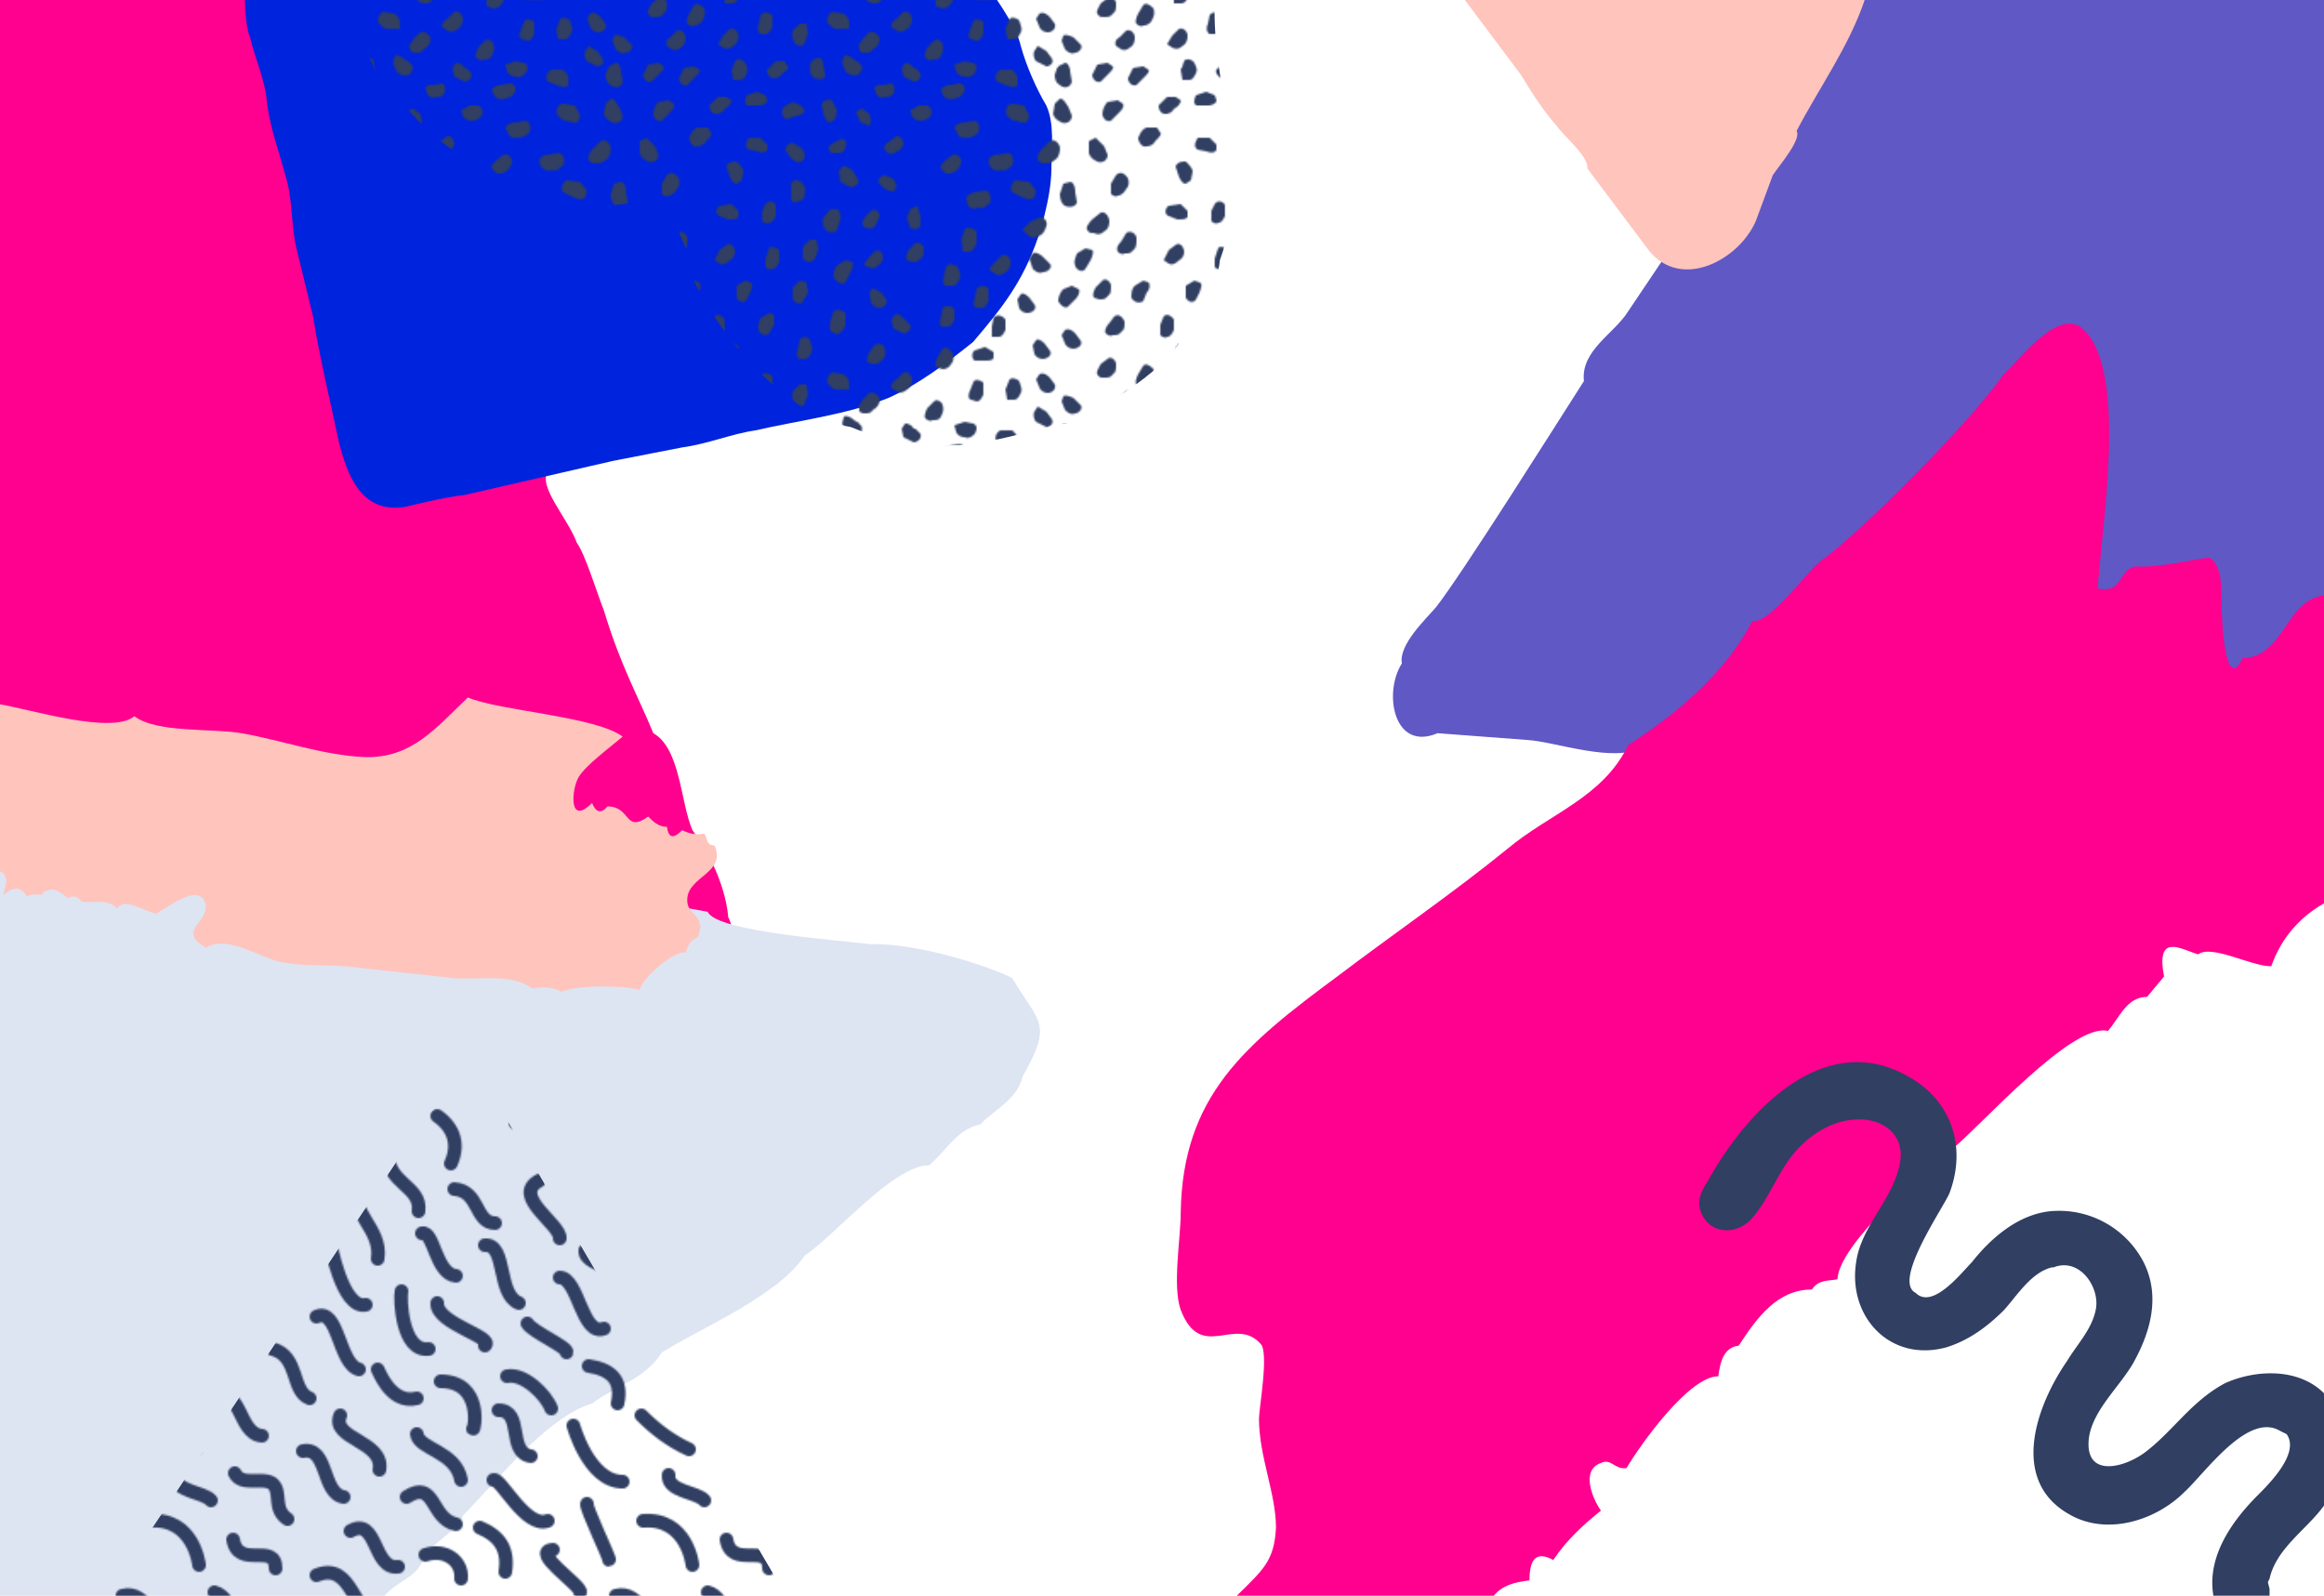 <svg version="1" id="Ebene_1" xmlns="http://www.w3.org/2000/svg" xmlns:xlink="http://www.w3.org/1999/xlink" viewBox="0 0 1366 938"><style>.st0{fill:none}.st1{fill:#303f62}.st4{fill:#ff008f}</style><pattern y="938" width="264" height="212" patternUnits="userSpaceOnUse" id="Neues_Muster" viewBox="11 -219 264 212" overflow="visible"><path class="st0" d="M11-219h264V-7H11z"/><path class="st0" d="M11-7h264v-212H11V-7z"/><path class="st1" d="M136-227c-1-4-5-4-7-3s-3 4-3 7l2 5 4 2c2 0 3-3 3-6l1-5zm38-2c-3-1-5 2-5 4l3 6 6 1 3-2c1-1-1-3-3-5l-4-4zm-21 2c-3-1-5 2-5 4l3 6 6 1 3-2c1-1-1-3-3-5l-4-4zm72 2c-3 0-5 3-4 5l5 5h5l2-3c1-2-1-3-3-4-1-2-3-3-5-3zm-178 2c1-2-2-4-4-4l-6 3-1 5 2 3c2 0 4-1 5-3l4-4zm230 6c2-3-1-6-3-6-2-1-5 0-7 2l-2 5 1 4c1 1 4 0 6-2l5-3zm-265 0c2-3-1-6-3-6-2-1-4 0-6 2-2 1-3 3-3 5l2 4c1 1 4 0 6-2l4-3zm270 19c3 1 5-2 5-4 0-3-1-5-3-6-2-2-4-3-6-2l-3 3c-1 1 0 3 2 5l5 4zm-8 163c-2 2 1 4 3 4l5-3 1-4c0-2-1-3-2-3l-5 2-2 4zM62-124c2 3 6 1 7 0 1-3 2-5 1-7s-2-4-4-4h-4c-2 1-2 3-1 6l1 5zm37-67c1 3 5 1 6 0 1-3 2-5 1-7s-2-4-4-4h-4l-1 6 2 5zm-26 89c1 2 5 1 7-1v-7c-1-3-2-4-4-5h-4l-1 7 2 6zm5-90c1 3 5 1 6 0v-7c-1-2-2-4-4-4l-3 1c-2 0-2 3-1 5l2 5zm-18 44c2 2 6 1 7-1v-6c-1-2-2-4-4-4h-3c-2 0-2 3-1 5l1 6zm30-6c2 3 6 1 7-1v-6c-1-2-2-4-4-4h-4v6l1 5zm-35-49c2 2 5-1 5-2 1-3 0-5-1-7s-3-2-5-2c-1-1-3 0-4 1s0 4 1 6l4 4zm5 31c2 2 5-1 6-3 1-3 0-5-1-6-1-2-3-3-5-3l-3 1c-2 1-1 4 0 6l3 5zm20 35c2 3 6 2 7 0v-7c-1-2-2-4-4-4h-3c-2 1-2 3-1 6l1 5zm-60-33c3 2 6 0 6-2 1-3 0-6-2-7-1-2-3-2-5-2l-3 1c-1 1 0 4 1 6l3 4zm-3-28c3 1 6-2 6-4 0-3-2-5-4-6-1-2-3-2-5-2s-3 1-4 3l3 5 4 4zm27 88c2 1 5-1 5-3 0-3 0-5-2-6-1-2-3-2-5-2l-3 1c-1 1 0 4 1 6l4 4zM18-91c3 2 5-1 5-3l-2-5c-1-2-3-3-5-2-1 0-2 0-3 2-1 1 1 3 2 5l3 3zm2-24c3 2 5-1 5-3s-1-4-3-5c-1-2-3-2-5-1-1 0-2 0-3 2l3 4 3 3zm17-71c3 1 5-2 5-4 0-3-1-5-3-6-2-2-4-2-6-1l-3 2c-1 1 1 4 3 5l4 4zm41-30c3-1 2-5 1-6-2-2-4-3-6-2-2 0-4 1-5 3l-1 4 6 2 5-1zm-37 58c1-3-2-5-4-5l-6 3-1 5 2 3c2 1 4-1 5-2l4-4zm-14 15c1-3-2-5-4-5s-4 1-5 3l-1 5 1 3c2 1 4-1 6-2l3-4zm20 44c0-3-4-3-6-2l-2 6 2 5 4 2 2-6v-5zm92 13c-1-3-5-3-7-2s-3 4-3 7l2 6 4 1c2 0 3-3 3-6l1-6zm18 28c0-4-4-5-6-4s-4 2-5 5v7l4 2 5-5 2-5zm-21 23c0-4-4-5-6-4s-4 2-5 5l1 6 3 3c2 0 3-2 5-5l2-5zm0 20c-1-4-5-4-7-2-2 1-3 3-3 6l2 6 4 1c2 0 3-3 3-5l1-6zm38-2c-3-1-5 2-5 4l3 6 6 1 3-2c1-1-1-3-3-5l-4-4zm-21 2c-3-1-5 2-5 4l3 6 6 2 3-3c1-1-1-3-3-5l-4-4zm6-23c-3-1-5 2-5 4s1 5 3 7l6 1 3-2c1-2-1-4-3-6l-4-4zm32 4c-3 0-4 3-4 5l5 5h5l3-2c0-2-2-4-4-5-1-2-3-3-5-3zm-11-19c-3-1-5 3-5 5 1 2 2 5 5 6h6l2-3c1-1-1-3-3-5-1-2-3-3-5-3zm45 40c-3 0-5 4-4 5l5 5h5l2-3c1-1-1-3-3-4-1-2-3-3-5-3zm-15-16c-3 0-2 4-1 6l6 2 5-2 1-3c0-2-3-3-5-3h-6zm23-8c-3 0-4 4-3 6s4 3 6 4l5-2 2-3c0-1-2-3-5-3l-5-2zm-23-18c-3 2-1 5 0 7h7l4-4v-3c-1-2-3-2-6-1l-5 1zm-17-39c-3 1-2 5 0 6l7 1 4-4v-3c0-2-3-2-6-2l-5 2zm39 38c-1 3 2 5 4 5l5-3c2-2 2-4 2-6l-2-2c-2-1-4 0-6 2l-3 4zm3-19c1 3 5 2 6 1 2-2 3-5 2-7 0-2-1-4-3-4l-3-1c-2 0-2 3-2 5v6zm-38 10c1 3 4 3 6 3 2-2 4-4 4-6l-1-5-3-2c-2 0-3 2-4 4l-2 6zm56 36c0 3 4 4 6 3l3-6-1-5-3-2c-2 0-3 2-4 5l-1 5zm-33-58c2 3 6 1 6-1v-6c-1-2-2-4-4-4-1-1-3 0-4 1v6l2 4zm2-26c1 2 5 0 6-1v-7c-1-2-2-4-4-4-1-1-3 0-4 1v5l2 6zm-60 43c3 3 6 0 7-2 1-3 0-5-1-6-1-2-3-4-5-4-1-1-3 0-4 1v6l3 5zm6-34c3 2 6-1 6-3 0-3 0-6-2-7-1-2-3-2-5-2-1-1-3 0-4 1-1 2 0 4 2 6l3 5zm-15 12c3 1 5-3 5-5 0-3-1-5-3-6-2-2-4-2-6-1-2 0-3 0-4 2-1 1 1 4 3 6l5 4zm-30 42c3 2 6-2 6-4 0-3-1-6-3-7-2-2-4-2-6-2-1 0-3 0-4 2s1 5 3 7l4 4zm-90 3c3 0 4-3 4-5-1-2-2-4-4-4-1-1-3-2-5-1l-2 2c-1 2 1 4 3 5l4 3zm33-11c3 1 5-2 5-4a8 8 0 0 0-9-7l-3 3c-1 1 1 3 3 5l4 3zm198 9c3 1 4-2 3-4 0-2-1-3-3-4h-5l-2 2c0 2 1 3 3 4l4 2zM117-95c3 1 5-3 4-5-1-3-2-5-5-6-2-1-4-1-6 1l-3 3 5 5 5 2zM98-57c4 0 4-5 3-7-2-2-4-4-7-3-2-1-4 0-6 2l-1 3c0 2 2 4 5 4l6 1zM85-79c3 0 4-5 3-7-2-2-4-4-7-3-2-1-4-1-6 1l-1 4c0 2 2 3 5 4l6 1zm-6 41c3-1 3-5 2-7-2-2-4-3-7-3-2 0-4 0-5 2l-2 4c1 2 4 3 6 3l6 1zm-9 22c3 0 4-4 2-6-1-2-4-3-6-3-2-1-3 0-5 1l-2 4c0 1 3 3 5 3l6 1zM51-29c3-1 3-5 2-6-1-2-4-3-6-3s-4 1-5 3l-1 3 5 3h5zM30-16c2-1 2-5 1-6-1-2-3-2-5-2-2-1-4 0-5 2l-1 3c0 2 3 2 5 2l5 1zm17 6c1-3-2-5-4-5l-6 3-1 5 2 3c2 1 4-1 5-2l4-4zm45-5c-2 3 0 6 2 7h7c2-2 3-3 3-5v-4c-1-2-4-1-7 0l-5 2zm6-20c-2 3 0 7 3 7l7-1 3-6-1-3c-1-2-4-1-7 0-2 0-3 1-5 3zm3-45c-2 2 0 6 2 7l8-1 4-5-1-4c-2-2-4-1-7 0l-6 3zm-78 5c-2 2 1 5 3 5l5-2 2-4-1-3c-2-1-4 0-6 1l-3 3zM9-35c-1 2 2 4 4 4l4-3 1-4-1-3-5 2-3 4zm70-144c-2 1-2 5 0 6l6 2 5-3v-3c0-2-3-2-5-2h-6zm176-44c0-3-4-3-6-2s-3 3-3 5 0 4 2 6l3 1c2 0 3-2 3-5l1-5zm-12 19c-1-3-5-2-6 0s-2 4-1 7l4 4h4l1-6-2-5zM277-5c2-3-1-6-3-6-2-1-5 0-7 2l-2 6 1 3c1 1 4 0 6-1l5-4zm-17-145c2 2 6 0 7-1v-7c-1-3-2-4-4-5-1-1-3 0-4 1-2 1-1 3-1 6l2 6zm-3-43c-2 2 0 6 2 7l7-1c2-2 3-3 3-5v-4h-7c-2 0-3 1-5 3zm-17 26c2 3 5 2 6 0 1-3 2-5 1-7s-2-4-4-4h-3c-2 1-2 3-1 6l1 5zm-23-21c2 3 6 1 7 0v-7c-1-2-2-4-4-4h-3c-2 1-2 4-1 6l1 5zm-15-27c1 2 5 1 6-1s2-4 1-6-2-4-4-4h-4l-1 5 2 6zm-4 45c2 2 5 1 6-1v-7c-1-2-2-3-4-3h-4v6l2 5zm1-26c3 1 5-2 5-4 0-3-1-5-3-6-2-2-4-2-6-1l-3 2 3 5 4 4zm-9 43c2 2 5 0 6-2v-6c-1-2-2-4-4-4-1-1-3 0-4 1v6l2 5zm7 42c3 2 5-2 5-4s-1-4-3-5c-2-2-4-3-6-2l-3 2 3 6 4 3zm-19-71c2 2 5-1 6-2 1-3 0-5-1-7s-3-3-5-3c-1-1-3 0-4 1s0 4 1 6l3 5zm-17 29c3 2 5-1 6-3 0-3 0-5-2-6-1-2-3-2-5-2-1-1-3 0-4 1s0 4 2 6l3 4zm-7 21c2 2 5-1 5-3 0-3 0-5-2-6-1-2-3-2-5-2l-3 1c-1 2 0 4 1 6l4 4zm3-46c2 2 5-1 5-3 0-3 0-5-2-6-1-2-3-2-5-2s-3 0-4 2c-1 1 1 4 2 6l4 3zm11-19c3 1 5-2 5-4 0-3-1-5-3-6-1-1-3-2-5-1l-3 2c-1 2 0 4 2 5l4 4zm-73 80c3 1 5-2 5-4 0-3-1-5-3-6-2-2-4-2-6-1l-3 2c-1 1 1 3 3 5l4 4zm39-30c-2-2-5 1-6 3 0 2 1 5 3 7l5 2 4-2c1-1 0-4-2-6l-4-4zm-11 25c2-2-1-5-4-5-2-1-4 0-6 2l-2 6 2 3c1 1 4 0 6-2l4-4zm21-3c-2-3-6 0-6 2-1 2 0 4 1 7l5 3 4-1c1-1 0-4-1-6l-3-5zm34-19c-3-2-6 0-7 2 0 2 0 5 2 7l5 3 3-1c1-1 1-4-1-6l-2-5zm31 1c-2-3-5-1-6 1v7l5 3 3-1c2-1 1-3 0-6l-2-4zm13-20c-2-2-6 0-6 2-1 2 0 4 1 7l5 3 3-1v-6l-3-5zm20 19c-1-3-5-1-6 1v7l4 4 4-1 1-6-3-5zm7 25c-2-3-6-2-7 0v7l4 4h4l1-6-2-5zm13 17c-2-3-6-1-7 0-1 2-2 4-1 7l4 5h4c2-1 2-4 2-6l-2-6zm5-31c-3-2-6 1-7 3 0 2 0 5 2 7l5 3 4-1c1-1 0-4-1-6l-3-6zm7 61c2-3-2-5-4-5l-6 3-1 6 2 3c2 1 4-1 6-2l3-5zM124-213c2-3-1-5-3-5l-6 3c-1 1-2 4-1 6l2 3 5-3 3-4zm17 8c2-2-1-5-3-5-2-1-4 0-6 2l-2 5 1 3c1 1 4 0 6-1l4-4zm-15 12c1-3-2-5-4-5s-4 1-5 3l-2 5 2 3c2 1 4 0 6-2l3-4zm-3 20c2-3-2-5-4-5s-4 1-5 3l-1 5 2 3c1 1 3 0 5-2l3-4zm18 6c2-3-2-5-4-5s-4 1-5 3l-2 5 2 3c2 1 4 0 6-2l3-4zm-27 21c2-3-2-5-4-5s-4 1-5 3l-1 5 2 3c1 1 3 0 5-2l3-4zM12-5c2-3-1-6-3-6-2-1-4 0-6 2-2 1-3 3-3 6l2 3c1 1 4 0 6-1l4-4zm66 1c3-1 2-4 1-6-2-2-4-3-6-2-2 0-4 1-5 3l-1 4 6 2 5-1zm177-7c0-3-4-3-6-2s-3 3-3 6l2 5 3 2c2-1 3-3 3-5l1-6zm-53 8c1 2 5 1 6 0 1-2 2-5 1-7s-2-4-4-4h-4l-1 6 2 5z"/></pattern><pattern y="938" width="290" height="290" patternUnits="userSpaceOnUse" id="New_Pattern_Swatch_2" viewBox="30 -319 290 290" overflow="visible"><path class="st0" d="M30-319h290v290H30z"/><path class="st0" d="M30-29h290v-290H30v290z"/><path d="M203-306c20 0 4-26 21-29m60 31c10-7 13-17 8-28m28 145c15 0 5-25 19-27m-22-14c4 2 19-29 32-24m-40-4c12-5 17-13 15-26M54-52c-17-9 13-26 12-34m19 28c-2-10 14-13 20-15m193-213c1 10-9 18-21 14M107-40c0 1 28-7 32-33m7 34c17-2 6-24 21-29m21 16c10 9 19-17 27-18m25 12c-10-11 12-22 9-40m-46 82c20 0 4-26 21-29m31 10c-1-19 20-20 18-35m21 13c15-1 12-20 24-20m-34 63c10-7 13-17 8-28m-17-41c7 2 8-24 20-25m17 18c13 1 7-29 20-34m-48 0c-1-12 34-20 28-25m-49 32c-1-4 0-36 16-34m7-19c25 0 20-29 19-28m-56 35c0 1 7-21 23-17m-51 92s7-40 21-37m-58 39c24-8-5-22 11-30m18-16c13 6 13-28 25-31m-51 12c16-4 11-25 22-29m-52 89c10-4 1-23 14-29m-50 36c2-31 14-12 27-33M81-93c-1-11 31-10 27-20m31-20c2-14 34-1 29-21m-58 24c13 0 3-27 21-27m-65 48c11 0 13-35 26-30m-45 3c3-5 24-14 23-17m13-8c13-2 20-8 17-22m49 4c21 9 17-22 32-23m-67 12c8-8 17-15 28-20m-68 14s9-33 29-33m-68 62c10 2 23-11 26-19m-31-1c15 0 5-25 19-27m-22-14c4 2 19-29 32-24m23 10c-1-2 14-33 13-33m-33 6c-14-1 17-21 16-25m-59 38c12-5 17-13 15-26m6-26c14 3 21-22 33-17m42 73c26 2 29-26 29-26m-14 53c-1-10 17-10 21-15m13-23c3-18 25-1 25-17m-36-14c12-3 11-26 21-25m-75 23c15 4 18-20 33-19m33 91c4-8 16-2 22-6 6-5 0-15 9-21m9 40c15 3 11-25 24-27m-2 48c-6-14 26-15 23-32m22 21c1-9 23-10 26-27m-32-10c17 11 14-13 29-16m-62-4c16 9 13-23 28-21m-48-5c22 9 21-26 36-21M4-57c15-1 12-20 24-20m-6-13c13 1 7-29 20-34M40-18c14 3 21-22 33-17m80 31c12-3 11-26 21-25M99-6c15 4 18-20 33-19" fill="none" stroke="#303f62" stroke-width="8" stroke-linecap="round" stroke-miterlimit="10"/></pattern><path d="M1366 0h-286L957 183c-8 13-28 23-26 41-16 25-72 114-87 133-6 7-22 22-20 33-11 17-5 52 21 41l53 4c16 1 52 14 67 4l401 30V0z" fill="#6058c5"/><path class="st4" d="M0 485l397 90c21 5 40-19 31-36 0 0-1-24-21-51-7-16-7-48-23-57-9-22-19-39-29-72-5-13-11-33-16-40-5-14-23-33-17-42L210 0H0v485z"/><path d="M595 575c-11-6-55-21-84-20-13-2-90-7-95-19-17-4-416-67-416-67v469h226l1-1c7-8 21-11 22-23 8-8 22-17 23-23 19-19 49-58 76-66 13-10 31-14 41-30 24-15 68-33 84-57 17-11 52-53 73-53 10-8 16-21 30-24 9-9 22-15 25-28 18-32 10-31-6-58z" fill="#dde4f2"/><path d="M147 22c3 13 9 25 10 39 2 15 7 28 11 43 4 13 3 27 6 41l10 41c4 25 10 49 15 73 5 20 13 43 39 39 0 0 24-6 35-7l87-20 41-8c15-2 29-8 43-10 26-6 53-9 78-19 18-8 35-21 50-33 17-20 29-35 38-61 0 0 8-23 8-41 0-12 2-26-3-37-6-10-12-24-15-35-2-10-14-27-14-27H144s0 15 3 22z" fill="#0024dd"/><path class="st4" d="M1366 350c-23 3-23 36-48 37-10 21-12-22-12-26-1-8 2-27-7-33-2-1-29 6-44 5-10 2-7 16-22 13 2-35 18-126-8-152-14-14-36 15-48 27-19 27-81 90-107 109-8 6-30 37-40 35-16 31-45 55-73 73-15 31-46 40-71 61-32 26-67 50-100 75-54 40-91 70-92 139 0 15-5 43 0 57 12 31 32 3 47 20 5 5-1 38-1 44 0 22 10 44 10 64-1 20-8 25-23 40h151c5-6 12-8 21-9 0-11 3-18 14-12 8-12 18-21 28-29-5-7-12-24 0-28 6-3 8 4 15 3 9-15 37-54 54-54 1-8 3-17 12-18 11-17 23-33 43-33 4-6 10-5 15-6 1-21 52-65 68-77 17-14 70-74 91-69 7-8 11-20 23-20l10-12c-5-26 10-16 20-13 8-6 31 7 43 7 6-17 17-29 31-37V350z"/><path d="M861 0l33 44c6 10 13 21 21 30 4 6 19 18 18 25l36 48c19 24 53 6 63-17l10-27c4-6 17-21 14-26 13-25 31-50 40-77H861zM414 490c-5 1-9 0-13-2-5 5-8 5-9-2-5 0-8-3-11-6-14 10-10-6-24-6-4 5-7 3-9-2-14 14-12-8-8-15s19-18 26-24c-16-12-72-15-91-23-19 18-33 36-61 35-24-1-49-10-72-14-17-3-50 0-63-10-13 11-61-4-79-7v98c6 3 3 9 2 14 6-5 10-5 14 1 3-2 5-1 8-1 6-6 11-2 16 2 3-2 6-1 8 2 7 1 15-2 21 4 4-7 16 2 23 3 7-4 26-19 29-5 1 11-17 15 0 25 14-8 32 7 47 9 12 2 23 1 35 2l64 7c15 1 33-3 46 6 6-1 12-1 17 2 8-4 38-4 46-1 1-7 21-24 27-22 1-3 2-7 7-9 6-14-7-12-6-23 1-13 23-15 16-31-5 0-4-4-6-7z" fill="#ffc4bc"/><path class="st1" d="M1366 819c-15-15-40-14-58-6-19 10-30 27-45 39-13 11-39 18-35-8 3-16 18-29 26-43 10-18 16-39 6-59a56 56 0 0 0-55-30c-19 2-35 16-46 30-6 6-23 28-33 18-14-7 17-51 20-59 10-27 1-54-24-68-50-29-96 21-118 61-4 6-7 12-4 19 5 12 19 13 28 5 12-12 17-31 30-44 9-9 21-16 35-16s26 9 24 24c-3 22-23 38-26 60-5 32 20 59 53 50 13-4 24-12 34-22 8-9 16-22 28-25h1c15-6 27 11 25 24-2 12-11 21-17 31-18 26-34 70 1 90 22 13 51 4 68-13 12-11 37-47 56-36l4 2c8 11-10 29-17 36-15 15-30 36-26 59h33v-4l-1-4 1-2c4-18 22-29 32-43v-66z"/><pattern id="SVGID_1_" xlink:href="#Neues_Muster" patternTransform="matrix(1 0 0 -1 -23 -17042)"/><path d="M205 0c4 8 7 16 8 24 6 14 12 30 24 37 30 37 67 48 112 60 14 1 29-5 45-1 2 15 12 26 13 43 14 32 55 82 93 88 13 5 30 13 42 10 33 4 56-7 89-13 13-6 61-33 66-55 8-12 19-26 20-40 20-55-5-98-3-153H205z" fill="url(#SVGID_1_)"/><pattern id="SVGID_2_" xlink:href="#New_Pattern_Swatch_2" patternTransform="matrix(1 0 0 -1 -287 -17241)"/><path d="M249 659L63 938h399L299 660a29 29 0 0 0-50-1z" fill="url(#SVGID_2_)"/></svg>